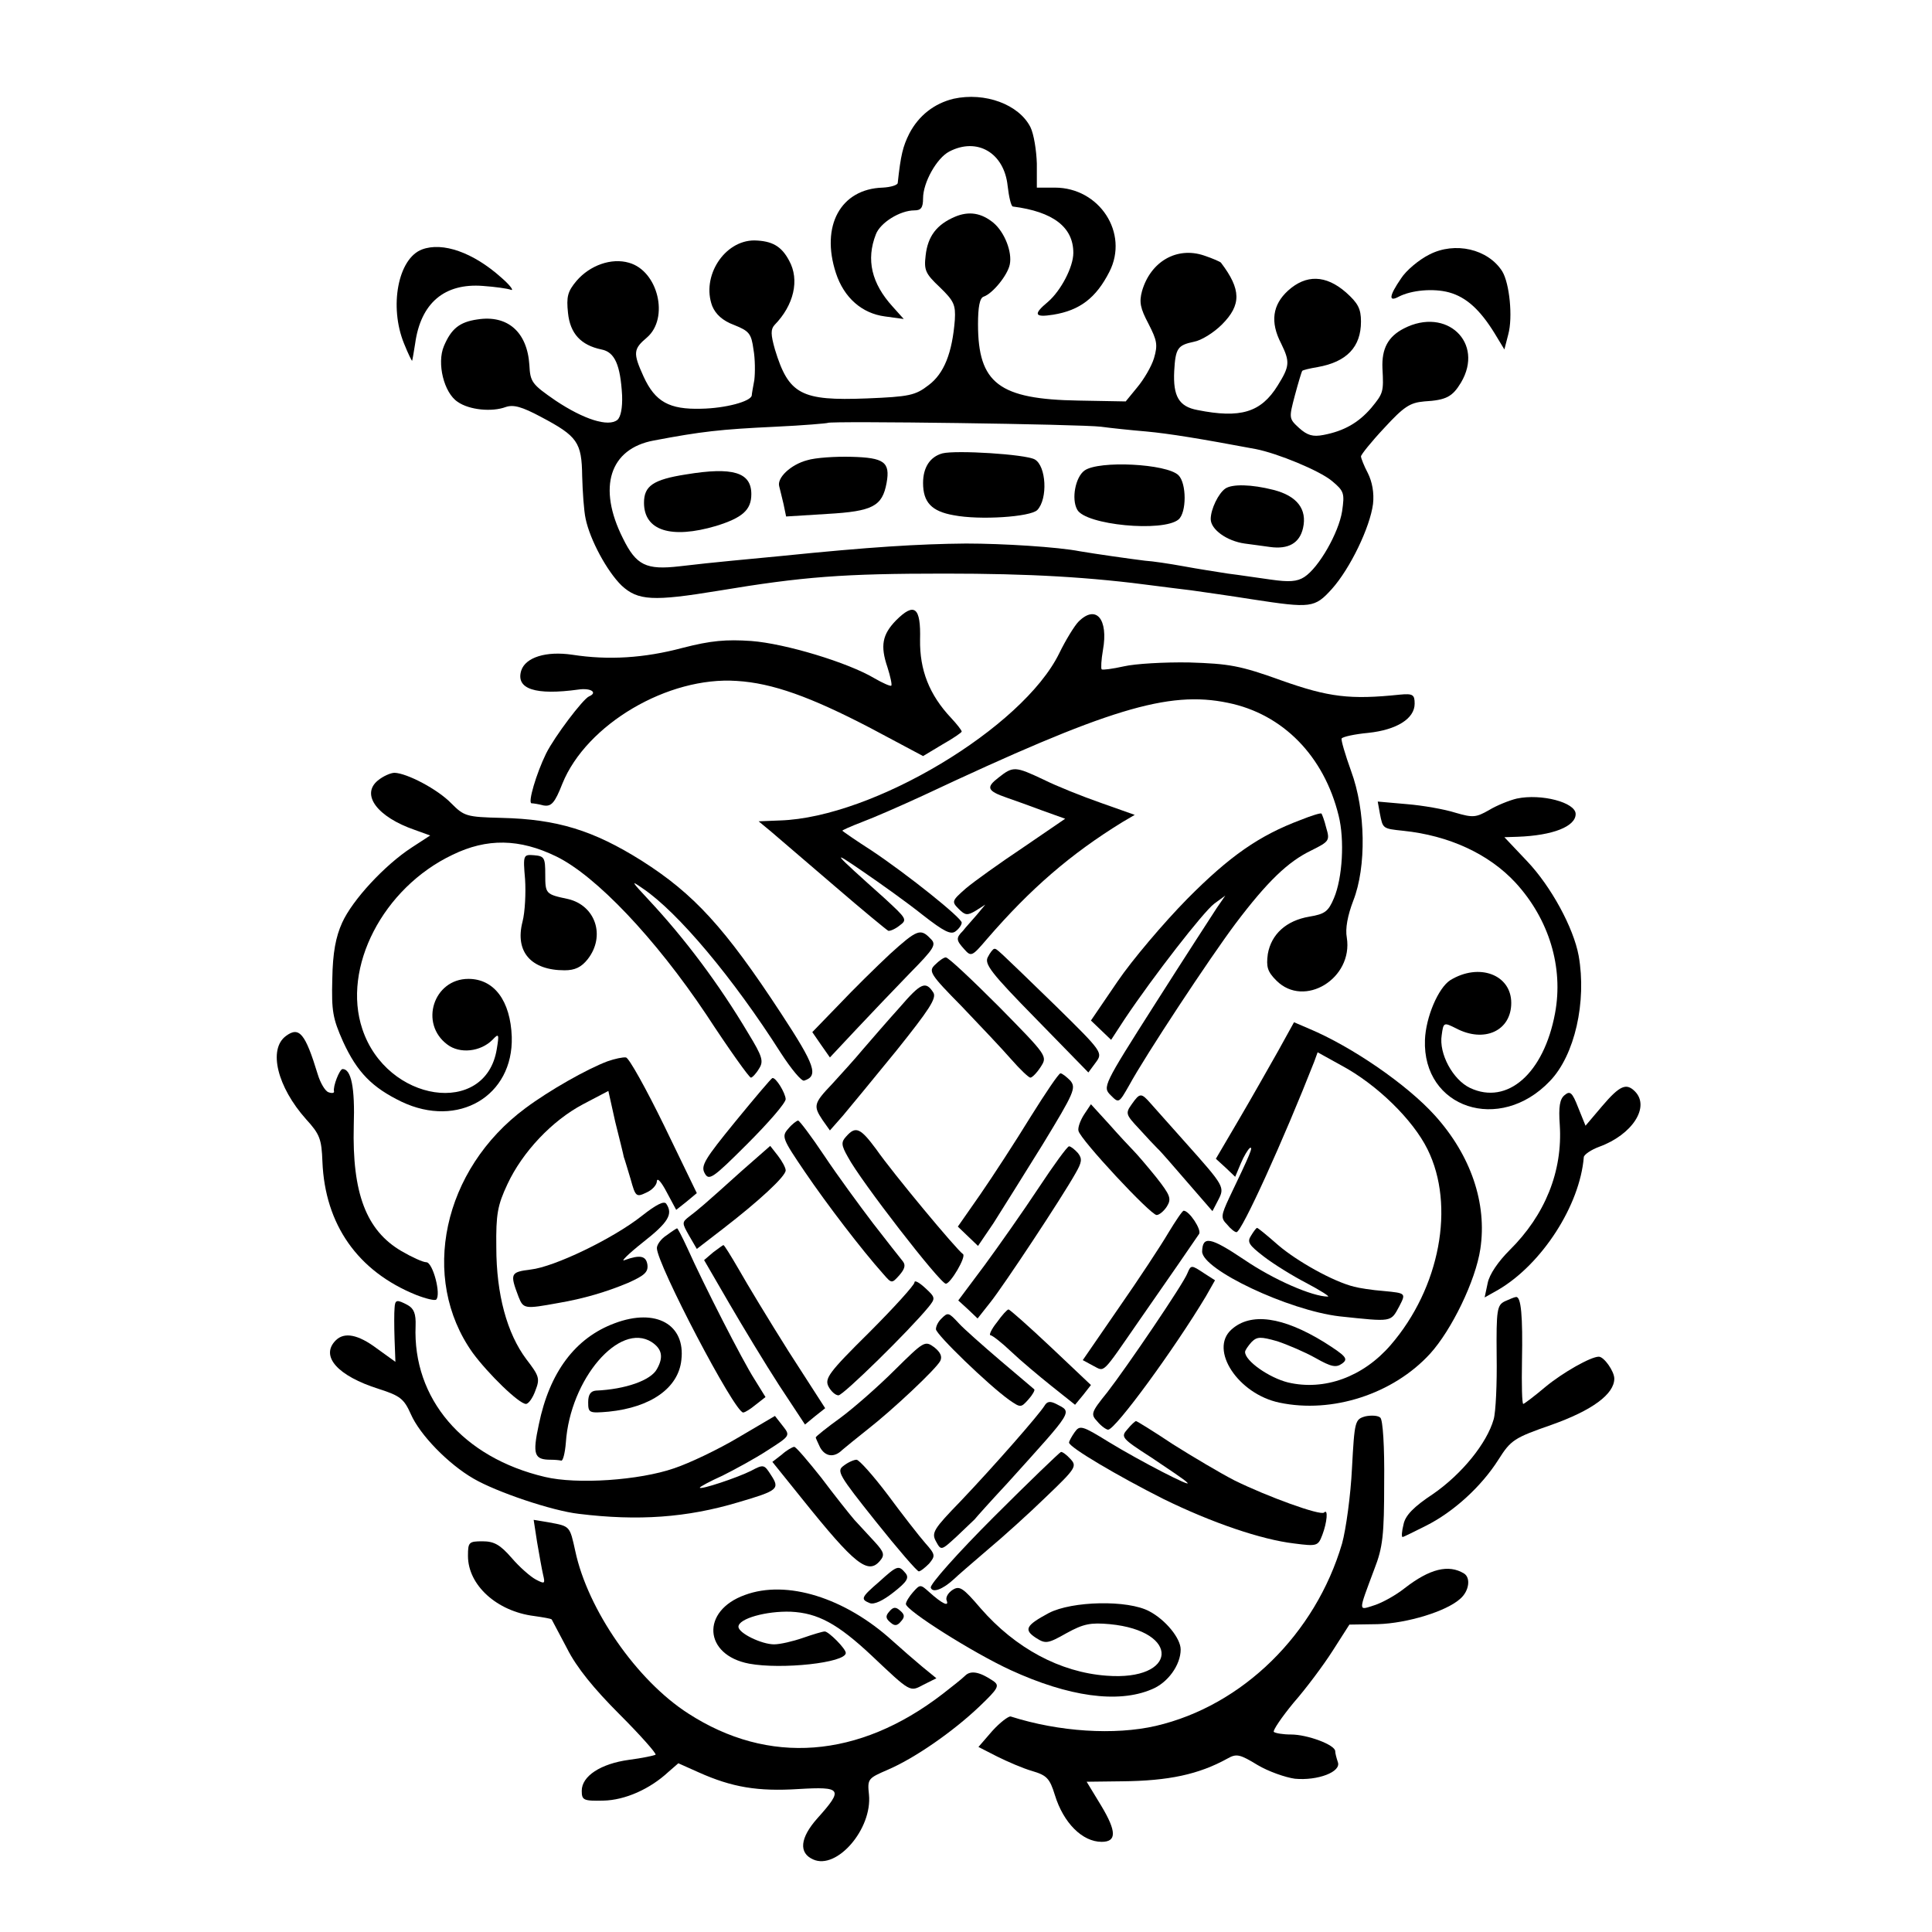 <?xml version="1.0" standalone="no"?>
<!DOCTYPE svg PUBLIC "-//W3C//DTD SVG 20010904//EN"
 "http://www.w3.org/TR/2001/REC-SVG-20010904/DTD/svg10.dtd">
<svg version="1.0" xmlns="http://www.w3.org/2000/svg"
 width="450pt" height="450pt" viewBox="0 0 450 450"
 preserveAspectRatio="xMidYMid meet">
<g transform="translate(0,450) scale(0.1,-0.1)"
fill="#000000" stroke="none">
<path d="M2221 4270 c-45 -11 -81 -39 -103 -81 -15 -30 -20 -50 -27 -115 0 -5
-16 -10 -35 -11 -98 -3 -145 -89 -109 -199 19 -58 61 -94 114 -101 l44 -6 -26
29 c-49 54 -62 109 -39 168 10 27 56 56 90 56 15 0 20 6 20 28 0 37 32 94 61
109 65 34 128 -3 136 -80 3 -26 8 -47 12 -48 94 -12 141 -48 141 -108 0 -33
-29 -88 -59 -114 -35 -29 -32 -37 12 -30 62 10 100 39 131 100 46 90 -23 196
-127 196 l-42 0 0 56 c-1 31 -7 69 -15 85 -27 53 -106 82 -179 66z"/>
<path d="M2224 3995 c-42 -18 -63 -45 -68 -90 -4 -34 -1 -42 33 -74 33 -32 37
-41 35 -76 -6 -77 -25 -125 -61 -152 -31 -24 -45 -27 -144 -31 -153 -6 -182 9
-214 114 -10 35 -10 47 -1 57 45 46 59 105 34 150 -18 34 -40 46 -81 47 -70 0
-124 -84 -98 -153 8 -19 24 -34 51 -44 35 -14 40 -20 45 -57 4 -22 4 -54 2
-71 -3 -16 -6 -33 -6 -36 -2 -14 -61 -30 -118 -31 -74 -2 -107 16 -134 75 -25
55 -24 64 8 91 52 45 26 155 -42 174 -41 12 -91 -6 -122 -42 -21 -25 -24 -37
-20 -75 5 -48 30 -75 78 -85 31 -6 44 -36 48 -107 1 -29 -3 -50 -11 -57 -21
-17 -78 1 -144 45 -55 38 -59 43 -61 83 -5 77 -51 117 -121 106 -42 -6 -61
-22 -78 -62 -17 -40 0 -109 32 -130 27 -19 80 -24 112 -12 18 6 37 1 82 -23
85 -45 95 -59 96 -138 1 -36 4 -81 8 -99 10 -49 50 -123 84 -156 38 -35 73
-37 225 -12 198 33 291 40 527 40 200 0 339 -8 495 -29 17 -2 53 -7 80 -10 28
-4 92 -13 142 -21 137 -21 145 -20 185 24 43 48 89 144 96 198 3 26 -2 52 -12
72 -9 17 -16 35 -16 39 0 4 24 34 54 66 46 50 60 59 93 62 52 3 66 11 86 44
55 93 -34 177 -133 126 -37 -19 -52 -47 -50 -93 3 -55 2 -58 -26 -92 -30 -35
-64 -54 -111 -63 -25 -5 -38 -1 -57 16 -24 22 -24 23 -10 76 8 30 16 56 17 57
1 2 18 6 36 9 68 12 101 47 101 106 0 30 -7 43 -35 68 -47 41 -93 42 -135 4
-36 -33 -42 -73 -16 -123 21 -43 20 -53 -8 -98 -39 -63 -87 -77 -187 -57 -43
8 -57 32 -54 91 3 53 8 60 46 68 17 3 46 21 65 40 46 46 45 82 -2 144 -1 2
-19 10 -40 17 -63 21 -124 -14 -144 -83 -7 -26 -4 -40 15 -76 20 -39 22 -49
13 -80 -6 -20 -24 -50 -39 -68 l-27 -33 -110 2 c-185 3 -234 40 -234 178 0 40
4 61 13 64 21 7 56 50 61 75 6 29 -12 75 -38 97 -28 23 -57 28 -90 14z m341
-489 c22 -3 69 -8 105 -11 54 -5 127 -17 255 -41 51 -10 148 -50 177 -74 29
-24 30 -29 24 -71 -8 -50 -54 -131 -88 -153 -17 -11 -36 -12 -78 -6 -30 4 -75
11 -100 14 -25 4 -71 11 -103 17 -33 6 -73 12 -90 13 -33 4 -117 16 -152 22
-51 10 -179 18 -265 18 -110 -1 -224 -8 -430 -29 -30 -3 -82 -8 -115 -11 -33
-3 -88 -9 -122 -13 -78 -9 -101 2 -132 65 -60 119 -31 209 72 228 111 21 155
26 282 32 66 3 122 8 123 9 6 5 591 -3 637 -9z"/>
<path d="M2195 3444 c-29 -8 -45 -33 -45 -69 0 -45 20 -66 71 -75 61 -12 179
-4 195 12 25 26 21 103 -6 118 -22 12 -183 22 -215 14z"/>
<path d="M1880 3428 c-38 -10 -71 -41 -65 -61 2 -7 6 -25 10 -41 l6 -29 96 6
c106 6 128 18 138 72 9 49 -6 59 -82 61 -37 1 -84 -2 -103 -8z"/>
<path d="M2526 3404 c-21 -15 -31 -66 -17 -91 19 -36 200 -53 236 -23 19 16
19 84 0 103 -27 27 -186 35 -219 11z"/>
<path d="M1598 3395 c-77 -12 -98 -27 -98 -66 0 -65 63 -85 168 -54 61 19 82
37 82 74 0 51 -43 64 -152 46z"/>
<path d="M2854 3362 c-16 -11 -34 -48 -34 -71 0 -24 37 -51 79 -57 17 -2 43
-6 59 -8 43 -6 69 9 77 44 10 44 -14 75 -69 89 -51 13 -96 14 -112 3z"/>
<path d="M983 3919 c-56 -21 -77 -133 -42 -219 10 -25 19 -43 19 -40 1 3 4 21
7 40 13 94 68 141 158 134 28 -2 57 -6 65 -9 8 -3 -2 11 -23 29 -65 58 -136
83 -184 65z"/>
<path d="M3329 3907 c-24 -12 -54 -37 -66 -56 -28 -41 -29 -55 -5 -42 29 15
80 20 117 10 40 -11 72 -40 106 -95 l23 -38 9 35 c11 40 3 119 -14 147 -33 52
-110 70 -170 39z"/>
<path d="M2087 3055 c-32 -33 -37 -59 -20 -109 7 -22 11 -41 9 -43 -2 -2 -20
6 -39 17 -62 37 -208 81 -287 87 -59 4 -94 1 -160 -16 -90 -24 -173 -29 -257
-16 -61 9 -109 -6 -119 -37 -13 -43 33 -58 134 -44 28 4 45 -7 24 -16 -14 -6
-80 -93 -100 -133 -23 -47 -43 -115 -34 -116 4 0 17 -2 28 -5 18 -3 26 5 44
51 56 138 246 250 406 239 83 -5 172 -37 312 -110 l122 -65 45 27 c25 14 45
28 45 30 0 3 -11 17 -24 31 -52 55 -74 113 -73 183 2 76 -13 88 -56 45z"/>
<path d="M2512 3052 c-9 -9 -30 -43 -45 -74 -85 -173 -433 -382 -650 -389
l-50 -2 29 -24 c16 -14 82 -70 147 -126 65 -56 122 -103 126 -105 4 -1 16 4
26 12 19 14 17 16 -35 64 -123 110 -127 115 -50 62 41 -28 104 -73 139 -101
50 -39 66 -47 77 -38 8 6 14 15 14 20 0 11 -126 112 -210 168 -36 23 -66 44
-68 46 -1 1 19 10 45 20 27 10 91 38 143 62 430 202 571 245 710 216 128 -26
224 -124 258 -263 14 -56 9 -145 -11 -192 -13 -31 -21 -37 -57 -43 -54 -9 -89
-41 -97 -87 -4 -30 -1 -41 20 -62 65 -65 179 5 164 100 -4 21 2 52 15 86 31
79 29 210 -5 302 -14 39 -24 73 -22 76 3 4 30 10 62 13 66 7 108 33 108 68 0
21 -4 24 -35 21 -115 -12 -165 -6 -275 33 -97 35 -122 39 -215 42 -58 1 -126
-3 -152 -9 -27 -6 -50 -9 -52 -7 -2 2 -1 22 3 45 13 72 -16 107 -57 66z"/>
<path d="M2326 2689 c-30 -23 -27 -31 19 -47 17 -6 54 -19 83 -30 l53 -19 -98
-67 c-54 -36 -114 -79 -133 -95 -33 -29 -34 -31 -17 -48 15 -15 20 -16 40 -4
l22 14 -20 -24 c-11 -13 -26 -29 -32 -37 -17 -17 -16 -22 3 -43 16 -18 18 -17
53 24 102 118 195 198 315 272 l29 17 -79 28 c-43 15 -103 39 -133 54 -66 31
-71 32 -105 5z"/>
<path d="M880 2682 c-40 -33 -1 -85 86 -115 l36 -13 -43 -28 c-63 -41 -138
-122 -162 -175 -15 -33 -22 -70 -23 -131 -2 -75 1 -92 25 -146 33 -72 68 -107
136 -140 132 -63 261 13 257 151 -3 84 -41 135 -101 135 -81 0 -115 -104 -49
-153 29 -22 77 -17 105 11 15 16 16 14 10 -22 -26 -158 -256 -124 -313 47 -48
143 48 329 210 406 80 39 156 38 242 -4 92 -45 230 -190 349 -368 53 -81 100
-147 104 -147 3 0 12 9 19 21 11 17 8 28 -25 82 -69 116 -148 221 -232 311
-41 44 -43 47 -13 26 81 -55 209 -207 321 -383 24 -37 48 -66 54 -64 34 11 26
35 -54 157 -131 200 -203 278 -324 355 -113 71 -197 97 -327 100 -82 2 -87 4
-117 34 -32 33 -103 70 -132 71 -9 0 -27 -8 -39 -18z"/>
<path d="M3533 2640 c-17 -4 -47 -16 -65 -27 -30 -17 -37 -18 -78 -6 -25 8
-76 17 -113 20 l-68 6 5 -28 c7 -35 6 -35 54 -40 107 -11 200 -54 262 -121 78
-85 112 -197 92 -304 -26 -140 -111 -215 -198 -174 -40 19 -73 80 -66 123 4
30 5 30 33 16 66 -35 129 -6 129 59 0 66 -75 94 -142 53 -28 -18 -57 -86 -59
-139 -6 -159 174 -219 291 -96 58 60 86 185 67 292 -12 65 -64 161 -120 220
l-53 56 31 1 c82 3 135 24 135 53 0 27 -80 48 -137 36z"/>
<path d="M3029 2590 c-96 -36 -165 -84 -264 -184 -55 -56 -128 -142 -162 -192
l-62 -91 23 -22 24 -23 32 49 c67 100 183 249 208 268 l26 19 -20 -29 c-11
-17 -76 -117 -144 -224 -121 -190 -122 -193 -103 -212 19 -19 19 -19 43 23 38
70 188 297 248 377 74 98 122 144 176 170 42 21 44 23 35 53 -4 17 -10 32 -11
33 -2 2 -24 -5 -49 -15z"/>
<path d="M1223 2452 c2 -31 0 -76 -6 -99 -18 -70 20 -113 98 -113 24 0 39 7
54 26 42 54 18 125 -46 140 -52 11 -53 12 -53 57 0 39 -2 43 -26 45 -25 2 -26
1 -21 -56z"/>
<path d="M2073 2278 c-31 -29 -85 -82 -119 -118 l-62 -64 20 -29 21 -30 60 64
c33 35 89 94 125 131 59 60 64 68 49 82 -23 24 -31 21 -94 -36z"/>
<path d="M2301 2271 c-9 -16 7 -37 112 -144 l122 -125 17 23 c17 23 17 24 -93
132 -141 137 -137 133 -143 133 -3 0 -10 -9 -15 -19z"/>
<path d="M2178 2253 c-16 -15 -12 -22 62 -97 43 -45 95 -100 115 -123 21 -24
41 -43 45 -43 4 0 15 11 24 25 16 25 16 25 -97 140 -63 63 -118 115 -124 115
-5 0 -16 -8 -25 -17z"/>
<path d="M2095 2153 c-28 -31 -66 -75 -85 -97 -19 -23 -52 -59 -72 -81 -43
-45 -44 -51 -22 -84 l17 -24 30 34 c16 19 72 87 125 152 76 95 94 122 86 135
-18 28 -29 23 -79 -35z"/>
<path d="M2977 2052 c-21 -37 -61 -108 -91 -159 l-54 -92 23 -21 22 -21 13 31
c7 17 17 33 21 36 9 5 1 -14 -48 -116 -19 -41 -20 -47 -5 -62 8 -10 18 -18 22
-18 12 0 110 216 181 397 l8 22 56 -31 c82 -44 166 -126 200 -195 65 -131 29
-323 -86 -456 -64 -74 -154 -107 -239 -87 -44 11 -100 50 -100 71 0 4 7 14 15
23 13 13 21 13 60 2 24 -8 64 -25 89 -39 37 -21 48 -23 62 -13 15 11 10 17
-42 50 -96 59 -171 70 -216 29 -52 -47 16 -150 112 -170 123 -26 265 20 351
114 50 55 106 170 117 244 16 106 -22 218 -106 311 -65 72 -193 160 -293 202
l-35 15 -37 -67z"/>
<path d="M666 2087 c-42 -31 -20 -119 47 -194 32 -35 36 -46 38 -99 6 -146 82
-255 218 -310 23 -9 44 -14 47 -11 12 12 -8 87 -23 87 -8 0 -34 12 -58 26 -82
48 -115 135 -111 292 3 89 -6 132 -26 132 -7 0 -23 -41 -20 -52 1 -4 -5 -5
-13 -2 -8 3 -19 22 -25 42 -29 95 -43 112 -74 89z"/>
<path d="M1415 2028 c-48 -18 -136 -68 -191 -109 -193 -143 -247 -396 -123
-570 36 -49 108 -119 124 -119 6 0 16 14 22 31 11 28 9 34 -21 73 -45 60 -70
151 -70 261 -1 77 3 98 26 147 35 75 104 148 176 186 l59 31 16 -72 c10 -40
19 -76 20 -82 2 -5 9 -29 16 -52 11 -40 13 -42 36 -31 14 6 25 18 25 27 1 9
11 -3 23 -26 l22 -41 24 19 24 20 -76 157 c-42 86 -82 158 -89 159 -7 1 -26
-3 -43 -9z"/>
<path d="M2400 1898 c-35 -57 -87 -137 -116 -179 l-53 -76 24 -23 23 -22 36
53 c19 30 71 113 115 184 73 120 78 131 64 148 -9 9 -19 17 -23 17 -4 0 -35
-46 -70 -102z"/>
<path d="M1713 1888 c-71 -87 -81 -103 -72 -120 10 -19 18 -14 100 68 49 49
89 95 89 104 -1 15 -23 51 -31 49 -2 0 -41 -46 -86 -101z"/>
<path d="M3732 1924 l-39 -46 -17 42 c-14 36 -19 40 -32 29 -11 -9 -14 -27
-11 -69 7 -108 -34 -210 -117 -292 -26 -26 -47 -56 -51 -77 l-7 -33 32 18
c102 60 190 197 199 309 1 6 17 17 36 24 77 28 119 93 83 129 -20 20 -35 14
-76 -34z"/>
<path d="M2636 1928 c-15 -21 -14 -24 17 -57 17 -19 37 -40 43 -46 6 -5 37
-41 69 -78 l59 -68 13 25 c16 31 16 32 -76 135 -35 39 -71 80 -81 91 -22 25
-25 25 -44 -2z"/>
<path d="M2525 1904 c-9 -14 -15 -31 -13 -38 4 -20 168 -196 182 -196 6 0 17
9 24 20 11 18 8 26 -25 68 -21 26 -45 54 -53 62 -8 8 -34 36 -57 62 l-42 46
-16 -24z"/>
<path d="M1836 1871 c-16 -18 -14 -23 39 -101 51 -75 132 -181 182 -237 20
-23 20 -23 38 -3 12 14 15 23 8 32 -6 7 -37 47 -69 88 -32 42 -84 113 -114
158 -30 45 -58 82 -61 82 -3 0 -14 -8 -23 -19z"/>
<path d="M1971 1853 c-12 -13 -12 -20 4 -48 29 -55 215 -295 228 -295 11 0 48
63 40 69 -14 9 -163 188 -202 244 -37 50 -48 55 -70 30z"/>
<path d="M1729 1774 c-91 -82 -102 -91 -123 -107 -18 -14 -18 -15 -1 -45 l18
-31 61 47 c83 64 146 122 146 136 0 6 -8 21 -18 34 l-18 23 -65 -57z"/>
<path d="M2419 1733 c-35 -53 -92 -134 -125 -179 l-62 -83 23 -21 22 -21 30
38 c31 39 166 243 198 300 15 26 16 34 6 47 -8 9 -17 16 -21 16 -4 0 -36 -44
-71 -97z"/>
<path d="M1495 1668 c-67 -53 -204 -119 -259 -125 -47 -6 -49 -9 -28 -64 11
-28 15 -28 92 -14 59 10 113 26 163 47 38 17 47 25 45 42 -3 21 -17 24 -53 11
-11 -5 8 14 42 41 60 47 71 66 55 90 -5 8 -24 -2 -57 -28z"/>
<path d="M2721 1628 c-17 -29 -69 -108 -115 -174 l-84 -122 24 -13 c28 -14 18
-24 108 106 60 86 129 186 139 201 6 10 -23 54 -36 54 -3 0 -19 -24 -36 -52z"/>
<path d="M1553 1623 c-13 -8 -23 -22 -23 -30 0 -37 181 -383 201 -383 4 0 17
8 29 18 l23 18 -26 42 c-27 42 -118 220 -156 305 -12 26 -23 47 -24 46 -1 0
-12 -7 -24 -16z"/>
<path d="M2914 1622 c-10 -15 -5 -22 30 -49 22 -17 67 -45 100 -62 32 -17 54
-31 49 -31 -36 0 -126 39 -195 86 -79 53 -97 56 -98 19 0 -42 201 -137 320
-151 123 -13 119 -14 139 23 16 31 16 31 -36 36 -27 2 -58 7 -69 10 -49 12
-134 60 -177 97 -25 22 -47 40 -49 40 -2 0 -8 -8 -14 -18z"/>
<path d="M1661 1583 l-21 -18 58 -100 c32 -55 84 -141 117 -192 l60 -91 23 19
24 19 -85 132 c-46 73 -98 159 -116 191 -18 31 -34 57 -36 57 -1 0 -12 -8 -24
-17z"/>
<path d="M2766 1535 c-8 -23 -142 -220 -187 -278 -38 -47 -39 -51 -23 -68 9
-11 21 -19 25 -19 17 0 155 189 228 311 l21 37 -25 16 c-30 20 -31 20 -39 1z"/>
<path d="M2130 1513 c0 -6 -48 -59 -106 -117 -94 -93 -104 -107 -94 -126 6
-11 16 -20 23 -20 11 0 165 151 210 206 16 20 16 22 -8 44 -14 13 -25 19 -25
13z"/>
<path d="M3505 1469 c-18 -9 -20 -19 -19 -127 1 -64 -2 -131 -7 -148 -16 -56
-74 -127 -140 -173 -47 -31 -66 -51 -70 -72 -4 -16 -5 -29 -2 -29 2 0 26 12
54 26 64 32 129 91 169 154 29 46 37 51 123 81 96 34 147 72 147 108 0 17 -24
51 -36 51 -19 0 -84 -37 -124 -70 -26 -22 -50 -40 -52 -40 -3 0 -4 45 -3 101
2 103 -2 150 -14 148 -3 0 -15 -5 -26 -10z"/>
<path d="M919 1453 c-1 -10 -1 -42 0 -72 l2 -53 -43 31 c-44 33 -76 39 -96 19
-37 -37 5 -83 100 -113 50 -16 59 -23 75 -59 21 -48 87 -116 146 -150 53 -31
183 -75 245 -82 138 -17 252 -9 372 27 92 27 97 31 76 63 -16 25 -17 26 -47
10 -32 -16 -119 -45 -119 -39 0 2 24 15 53 28 28 14 76 40 105 59 53 34 53 34
35 57 l-18 23 -85 -50 c-47 -28 -114 -60 -150 -72 -81 -28 -226 -38 -301 -20
-191 45 -308 182 -301 352 1 28 -4 40 -18 48 -26 14 -30 13 -31 -7z"/>
<path d="M2322 1420 c-13 -16 -19 -30 -15 -30 4 0 26 -17 48 -38 22 -21 65
-57 95 -81 l54 -43 19 23 18 23 -93 88 c-51 48 -96 88 -99 88 -3 0 -15 -13
-27 -30z"/>
<path d="M1432 1418 c-92 -34 -152 -114 -177 -236 -15 -70 -11 -82 28 -82 9 0
20 -1 24 -2 4 -2 9 17 11 42 10 148 125 282 200 234 24 -16 28 -35 12 -63 -14
-26 -73 -47 -142 -50 -12 -1 -18 -9 -18 -27 0 -25 2 -26 48 -22 98 10 162 55
169 120 10 83 -59 122 -155 86z"/>
<path d="M2192 1428 c-7 -7 -12 -17 -12 -24 0 -12 122 -130 171 -165 26 -18
27 -18 44 1 10 11 16 22 14 24 -2 2 -38 32 -79 67 -41 35 -85 74 -96 86 -25
27 -26 27 -42 11z"/>
<path d="M2084 1309 c-38 -38 -95 -88 -126 -111 -32 -23 -58 -44 -58 -46 0 -2
5 -12 10 -23 12 -22 33 -25 52 -6 7 6 34 28 58 47 59 46 160 141 170 160 5 10
1 20 -14 32 -22 16 -24 14 -92 -53z"/>
<path d="M2433 1226 c-12 -20 -117 -140 -196 -223 -62 -64 -68 -73 -57 -93 12
-22 12 -22 48 11 20 19 39 37 42 40 3 4 37 42 77 85 156 173 151 164 113 184
-14 7 -21 6 -27 -4z"/>
<path d="M3180 1201 c-24 -7 -25 -10 -31 -121 -3 -63 -14 -142 -23 -175 -62
-211 -232 -378 -434 -425 -96 -22 -225 -14 -338 22 -5 1 -25 -14 -43 -34 l-32
-37 43 -22 c24 -12 61 -28 82 -34 34 -10 41 -17 53 -56 20 -65 64 -109 109
-109 35 0 35 24 -1 84 l-34 56 82 1 c109 1 179 16 246 53 21 12 29 10 70 -15
25 -15 65 -29 87 -32 53 -5 109 16 100 39 -3 9 -6 20 -6 25 0 15 -65 39 -103
39 -19 0 -36 3 -40 6 -3 3 18 34 46 68 29 33 70 88 91 121 l39 61 66 1 c69 2
160 30 192 59 21 18 25 49 9 59 -36 22 -80 11 -138 -34 -20 -16 -52 -34 -71
-40 -38 -12 -38 -18 0 84 20 51 23 80 23 202 1 83 -3 146 -9 151 -5 5 -21 6
-35 3z"/>
<path d="M2626 1171 c-16 -18 -14 -21 56 -66 40 -27 78 -52 83 -58 16 -15
-110 50 -182 94 -63 39 -68 40 -80 23 -7 -10 -13 -21 -13 -24 0 -11 114 -78
219 -131 114 -56 229 -95 305 -104 54 -7 56 -6 66 20 11 29 14 62 4 52 -8 -8
-132 37 -209 75 -33 17 -97 55 -143 84 -45 30 -84 54 -86 54 -2 0 -11 -8 -20
-19z"/>
<path d="M1821 1112 l-22 -17 70 -87 c122 -152 153 -177 181 -143 11 13 9 20
-12 43 -14 15 -35 38 -48 52 -12 14 -47 58 -77 98 -31 39 -59 72 -63 72 -4 0
-18 -8 -29 -18z"/>
<path d="M2314 966 c-83 -83 -149 -157 -146 -164 4 -13 28 -4 54 20 7 7 43 38
78 68 36 30 98 86 137 124 69 66 72 71 56 88 -9 10 -19 17 -22 16 -3 -1 -74
-69 -157 -152z"/>
<path d="M1965 1086 c-17 -12 -12 -21 75 -130 51 -64 96 -116 100 -116 4 0 14
8 24 18 15 18 15 21 -9 48 -14 16 -53 66 -87 112 -34 45 -67 82 -73 82 -6 0
-20 -6 -30 -14z"/>
<path d="M1251 908 c5 -29 11 -63 14 -76 5 -21 4 -22 -17 -11 -13 7 -38 29
-56 50 -27 31 -41 39 -68 39 -32 0 -34 -2 -34 -34 0 -68 67 -129 154 -140 21
-3 39 -6 41 -8 1 -2 17 -32 36 -68 22 -44 63 -94 122 -153 49 -49 86 -91 84
-94 -3 -2 -31 -8 -62 -12 -66 -9 -110 -38 -110 -72 0 -22 4 -24 50 -23 51 1
109 27 152 67 l23 20 47 -21 c78 -35 138 -45 233 -39 101 6 105 0 44 -68 -41
-46 -44 -81 -10 -96 55 -25 138 71 130 151 -4 37 -2 38 44 58 63 27 152 89
213 147 45 43 48 49 32 60 -31 21 -52 25 -65 12 -7 -7 -31 -26 -53 -43 -195
-150 -405 -166 -592 -45 -120 77 -234 242 -263 378 -13 59 -12 58 -61 67 l-36
6 8 -52z"/>
<path d="M2048 816 c-43 -37 -44 -41 -22 -50 10 -4 31 6 55 25 32 25 37 34 28
45 -16 19 -19 18 -61 -20z"/>
<path d="M2127 792 c-9 -10 -17 -23 -17 -28 0 -15 157 -114 244 -154 135 -62
250 -78 328 -45 38 15 68 57 68 93 0 26 -35 69 -73 89 -50 27 -180 24 -234 -4
-54 -29 -59 -39 -30 -58 22 -14 27 -14 71 11 40 22 56 25 101 21 166 -16 158
-133 -8 -120 -108 8 -212 64 -293 157 -41 48 -49 53 -65 43 -11 -7 -17 -18
-14 -25 6 -15 -10 -8 -41 20 -20 18 -21 18 -37 0z"/>
<path d="M1735 785 c-103 -37 -96 -140 10 -160 75 -14 225 2 225 25 0 10 -40
50 -49 50 -5 0 -28 -7 -51 -15 -23 -8 -53 -15 -67 -15 -29 0 -83 26 -83 41 0
19 65 37 122 35 63 -3 109 -28 188 -102 92 -87 89 -85 121 -68 l30 15 -33 27
c-18 15 -49 42 -69 60 -111 101 -247 143 -344 107z"/>
<path d="M2071 746 c-9 -10 -8 -16 3 -25 10 -9 16 -8 25 3 9 10 8 16 -3 25
-10 9 -16 8 -25 -3z"/>
</g>
</svg>
